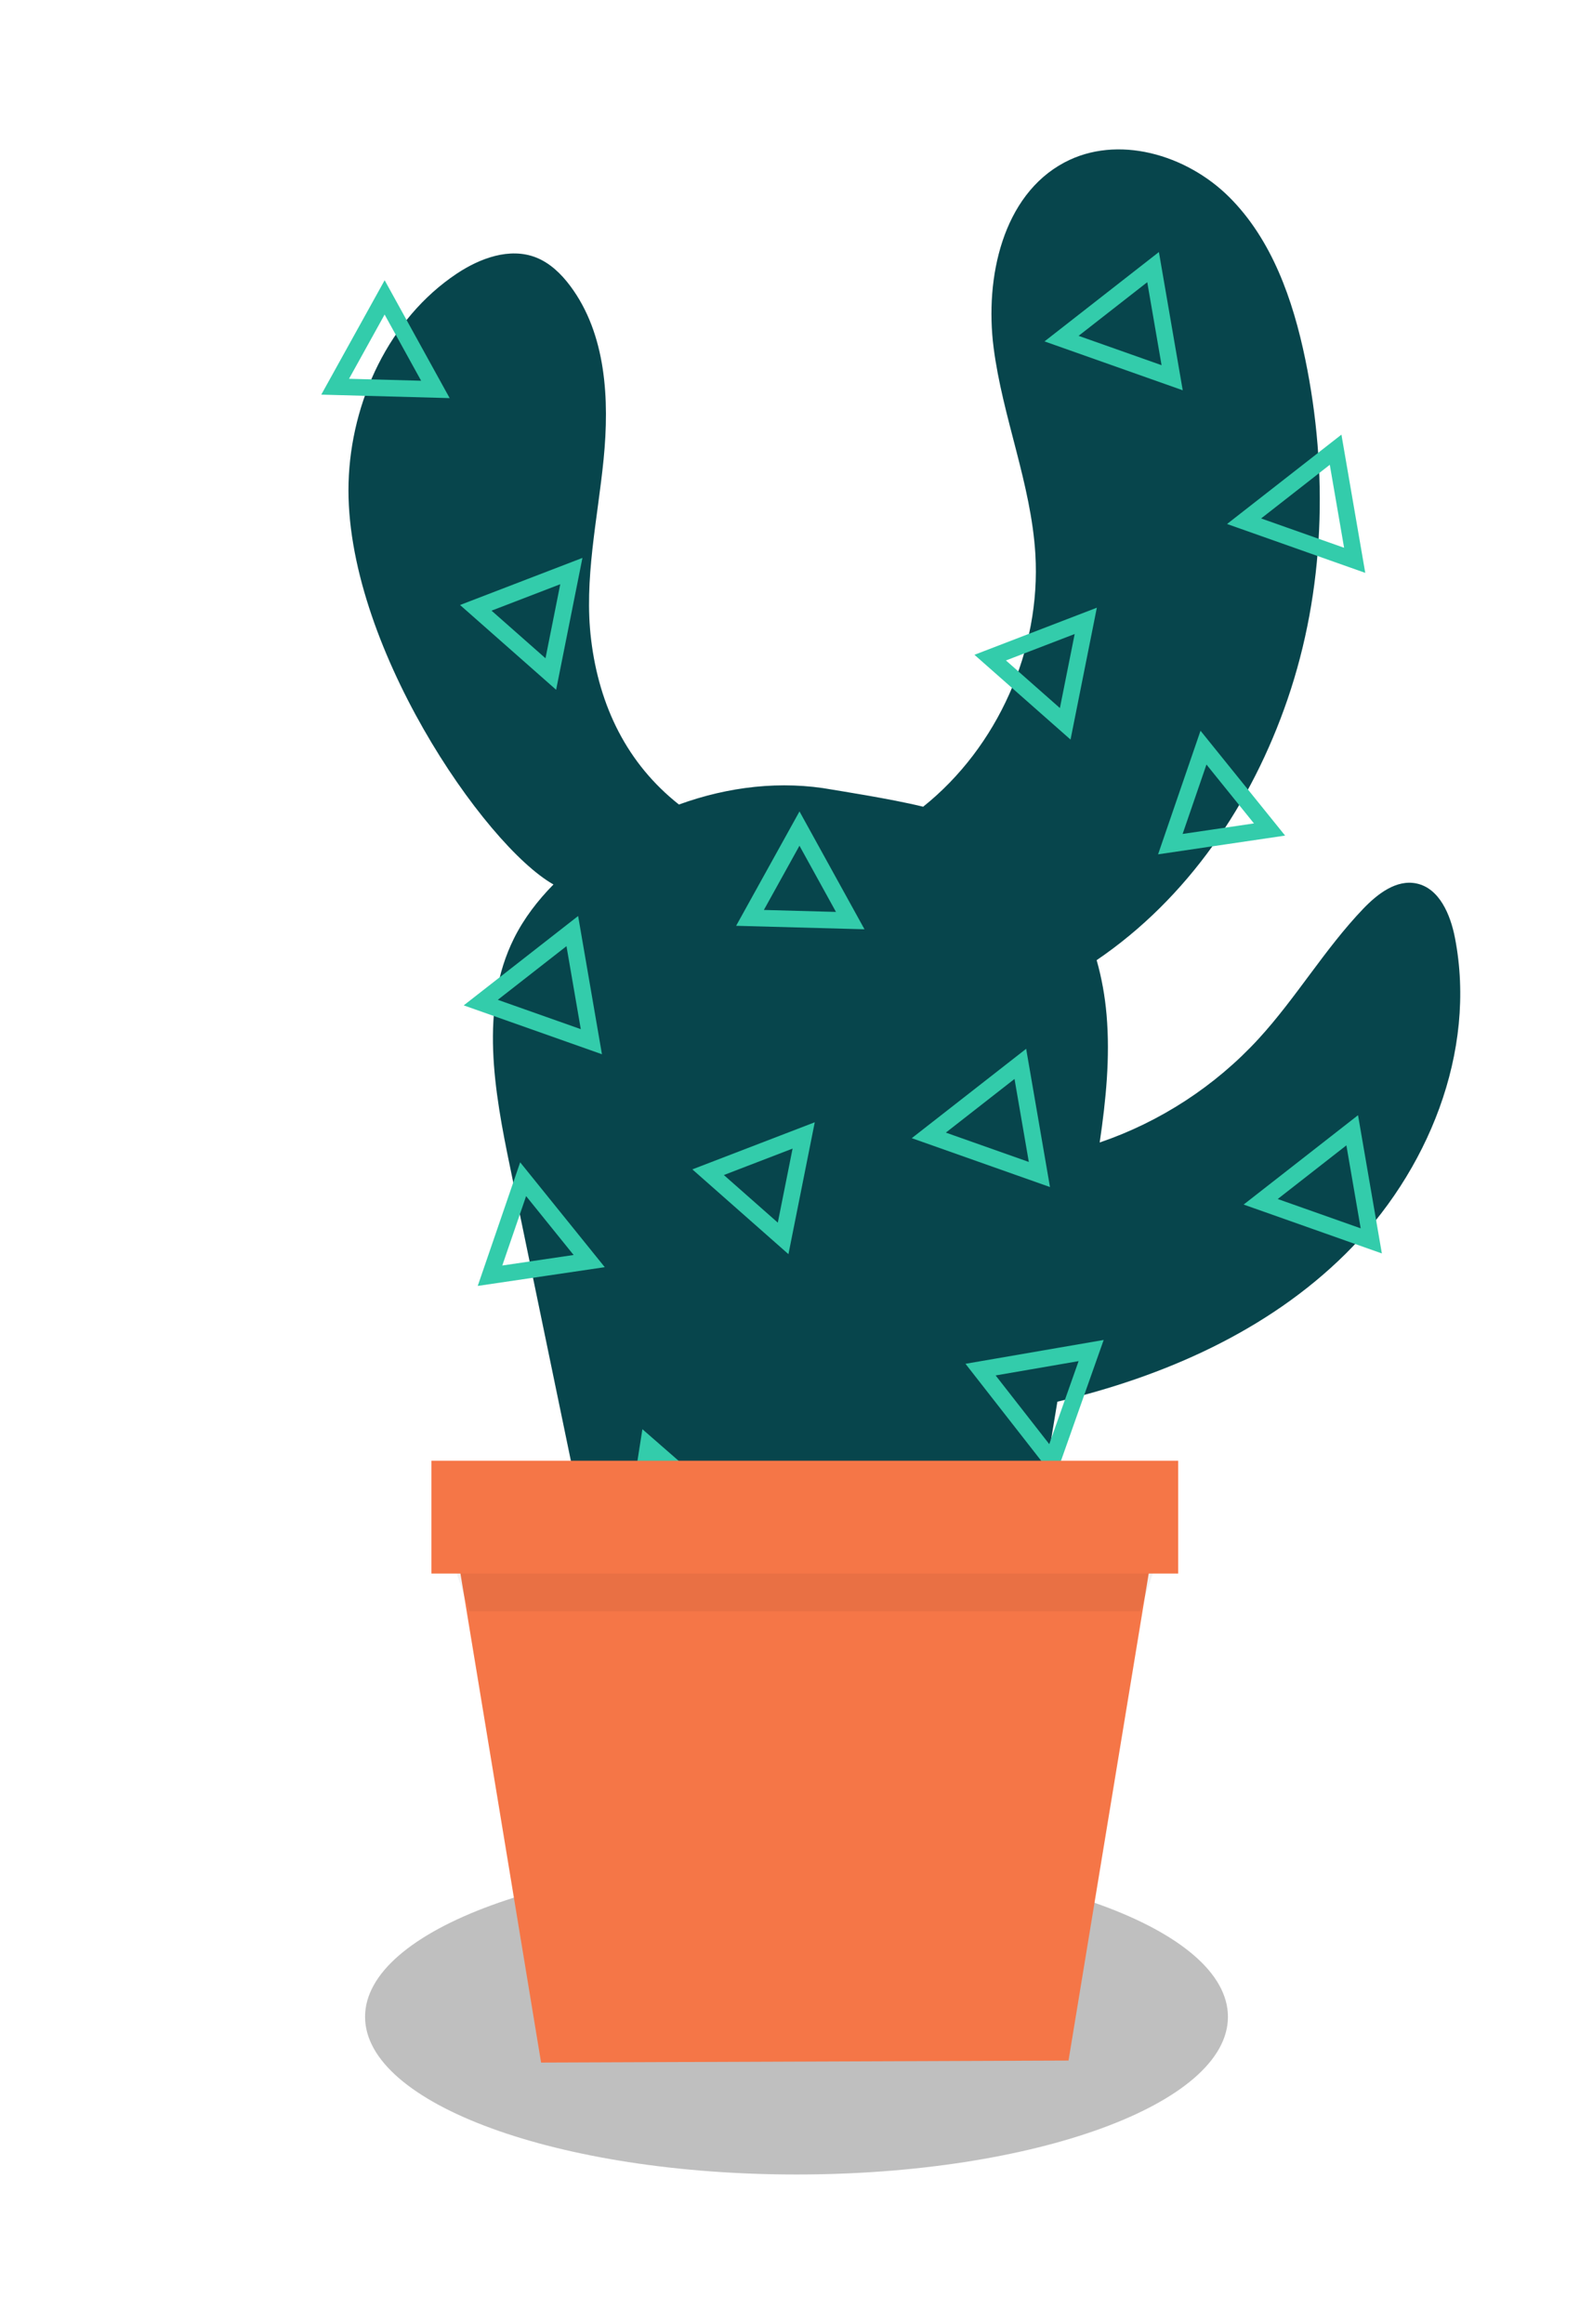 <svg xmlns="http://www.w3.org/2000/svg" width="96" height="140" viewBox="0 0 96 140">
  <g fill="none" fill-rule="evenodd">
    <path fill="#000" fill-opacity=".25" d="M74,121.5 C74,126.748 62.358,131 48,131 C33.64,131 22,126.748 22,121.5 C22,116.252 33.64,112 48,112 C62.358,112 74,116.252 74,121.5"/>
    <path fill="#07454C" d="M87.679,56.492 C87.408,55.097 86.744,53.519 85.37,53.225 C84.158,52.964 83.013,53.849 82.15,54.75 C79.833,57.171 78.111,60.116 75.843,62.586 C73.233,65.428 69.908,67.591 66.271,68.828 C66.648,66.272 66.907,63.699 66.685,61.131 C66.59,60.026 66.393,58.917 66.088,57.844 C71.561,54.124 75.431,48.438 77.595,42.12 C79.834,35.58 80.06,28.411 78.659,21.636 C77.918,18.056 76.652,14.435 74.072,11.868 C71.494,9.303 67.34,8.086 64.14,9.79 C60.428,11.769 59.34,16.723 59.877,20.93 C60.415,25.137 62.138,29.146 62.395,33.38 C62.742,39.153 60.114,45.017 55.633,48.6 C53.693,48.121 50.353,47.609 50.159,47.571 C47.086,47.009 43.886,47.387 40.915,48.468 C37.794,46.003 36.106,42.548 35.621,38.52 C35.185,34.913 36.015,31.29 36.375,27.673 C36.733,24.056 36.531,20.123 34.363,17.224 C33.816,16.491 33.131,15.831 32.282,15.503 C30.707,14.897 28.924,15.553 27.518,16.491 C23.458,19.201 21.143,24.175 21.006,29.09 C20.741,38.693 29.18,50.928 33.354,53.284 C32.408,54.245 31.577,55.323 30.975,56.531 C28.887,60.723 29.791,65.736 30.743,70.33 C32.69,79.733 34.638,89.138 36.586,98.542 L61.325,99 C62.122,94.098 62.922,89.272 63.721,84.443 C70.136,82.931 76.388,80.19 81.084,75.541 C86.038,70.636 89.019,63.371 87.679,56.492"/>
    <path stroke="#33CCAB" d="M28.471,72.997 L34.732,72.016 L32.507,77.633 L28.471,72.997 Z" transform="rotate(60 31.693 74.665)"/>
    <path stroke="#33CCAB" d="M69.471,46.997 L75.732,46.016 L73.507,51.633 L69.471,46.997 Z" transform="rotate(60 72.693 48.665)"/>
    <path stroke="#33CCAB" d="M44.489,51.843 L50.745,50.865 L48.525,56.485 L44.489,51.843 Z" transform="rotate(70 47.71 53.515)"/>
    <path stroke="#33CCAB" d="M19.489,19.843 L25.745,18.865 L23.525,24.485 L19.489,19.843 Z" transform="rotate(70 22.71 21.515)"/>
    <path stroke="#33CCAB" d="M42.525,69.167 L48.777,68.209 L46.576,73.821 L42.525,69.167 Z" transform="rotate(110 45.746 70.853)"/>
    <path stroke="#33CCAB" d="M59.525,38.167 L65.777,37.209 L63.576,42.821 L59.525,38.167 Z" transform="rotate(110 62.746 39.853)"/>
    <path stroke="#33CCAB" d="M28.525,35.167 L34.777,34.209 L32.576,39.821 L28.525,35.167 Z" transform="rotate(110 31.746 36.853)"/>
    <path stroke="#33CCAB" d="M36.639,88.948 L42.905,87.966 L40.677,93.579 L36.639,88.948 Z" transform="rotate(50 39.864 90.614)"/>
    <path stroke="#33CCAB" d="M59.092,82.511 L65.756,81.362 L63.4,88.027 L59.092,82.511 Z"/>
    <path stroke="#33CCAB" d="M56.092,65.511 L62.756,64.362 L60.4,71.027 L56.092,65.511 Z" transform="rotate(90 59.5 67.5)"/>
    <path stroke="#33CCAB" d="M64.092,17.511 L70.756,16.362 L68.4,23.027 L64.092,17.511 Z" transform="rotate(90 67.5 19.5)"/>
    <path stroke="#33CCAB" d="M76.092,69.511 L82.756,68.362 L80.4,75.027 L76.092,69.511 Z" transform="rotate(90 79.5 71.5)"/>
    <path stroke="#33CCAB" d="M75.092,28.511 L81.756,27.362 L79.4,34.027 L75.092,28.511 Z" transform="rotate(90 78.5 30.5)"/>
    <path stroke="#33CCAB" d="M29.092,57.511 L35.756,56.362 L33.4,63.027 L29.092,57.511 Z" transform="rotate(90 32.5 59.5)"/>
    <path stroke="#33CCAB" d="M52.092,93.511 L58.756,92.362 L56.4,99.027 L52.092,93.511 Z" transform="rotate(90 55.5 95.5)"/>
    <g transform="translate(26 88)">
      <path fill="#F57647" d="M45,0 L45,6.798 L43.225,6.798 L38.393,36.135 C27.798,36.175 17.202,36.217 6.608,36.257 L1.748,6.798 L0,6.798 L0,0 L45,0 Z"/>
      <polygon fill="#000" fill-opacity=".05" points="2.288 9.064 42.712 9.064 43.475 6.798 1.525 6.798"/>
    </g>
  </g>
</svg>
